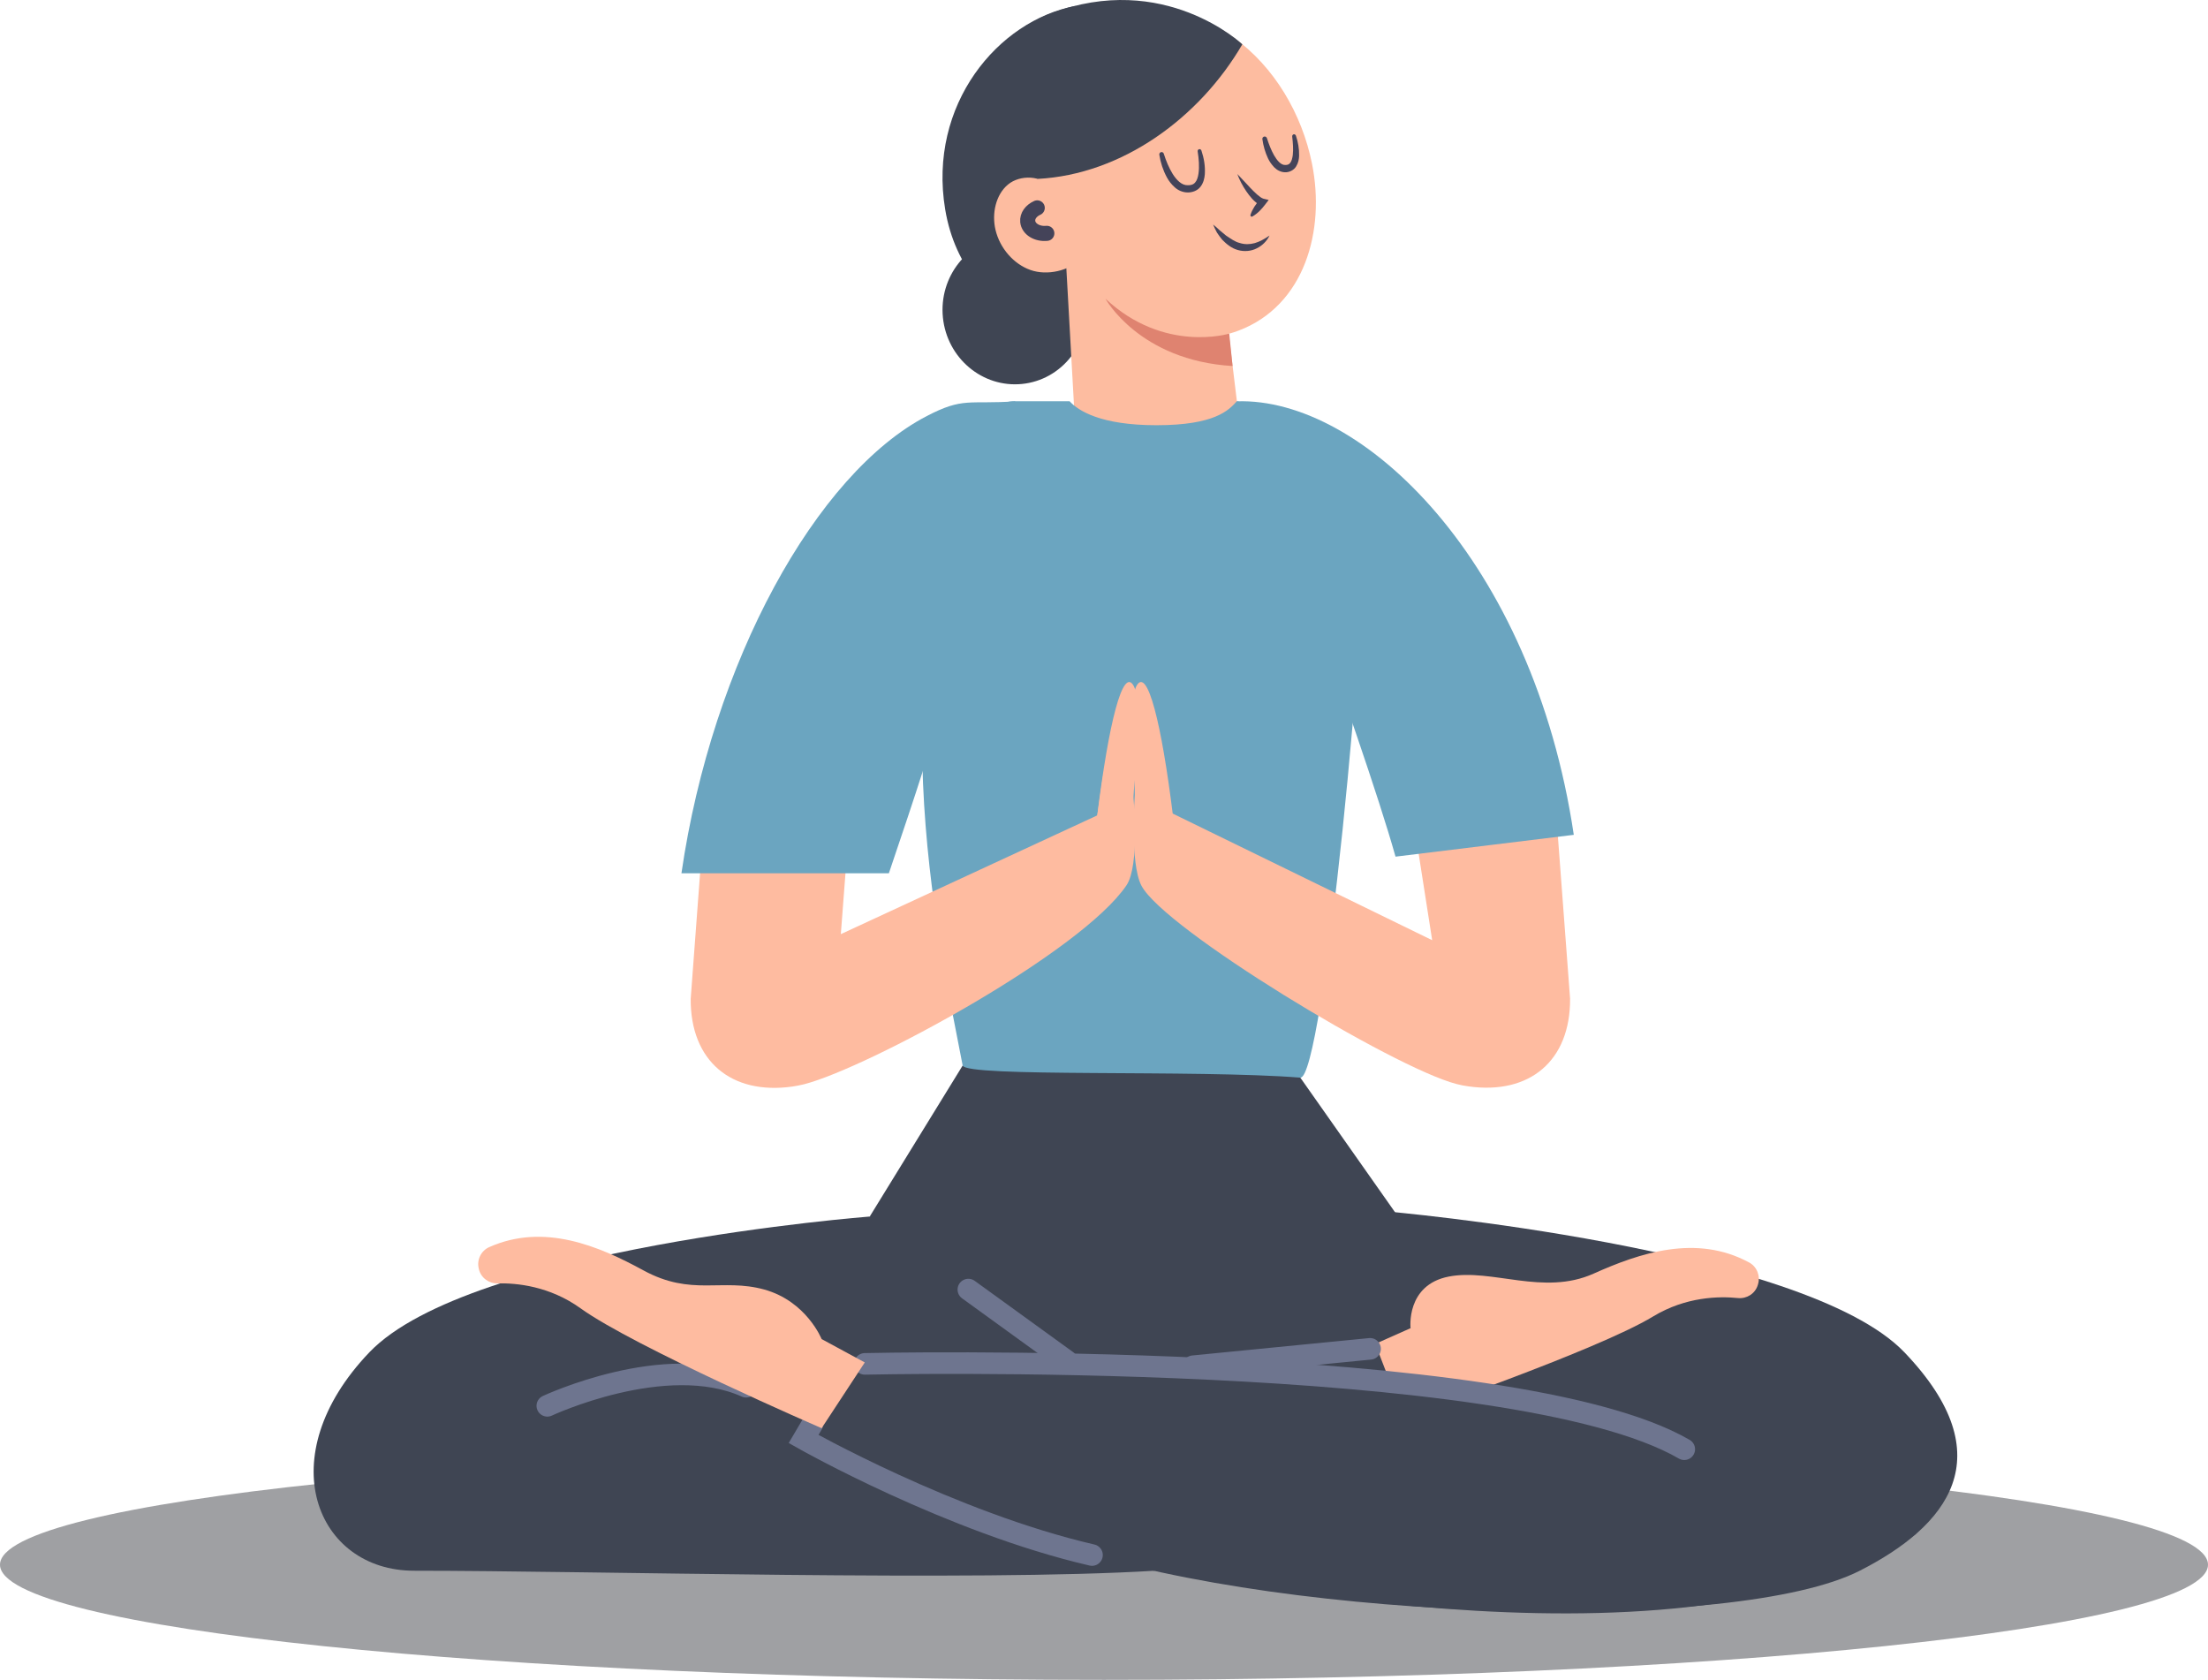<svg width="163" height="124" viewBox="0 0 163 124" fill="none" xmlns="http://www.w3.org/2000/svg">
<path d="M81.5 124C126.511 124 163 120.194 163 115.5C163 110.806 126.511 107 81.5 107C36.489 107 0 110.806 0 115.5C0 120.194 36.489 124 81.5 124Z" fill="#2B2E34" fill-opacity="0.45"/>
<path d="M71.069 78.648L64.206 89.799L77.37 105.433H90.645L103.021 89.534L95.36 78.648H71.069Z" fill="#3F4553"/>
<path d="M64.206 89.799C64.206 89.799 34.681 92.082 27.274 99.815C19.868 107.548 23.352 115.945 30.567 115.945C43.846 115.945 71.944 116.757 85.238 115.945L86.031 97.84L64.206 89.799Z" fill="#3F4553"/>
<path d="M102.257 89.414C102.257 89.414 133.175 92.082 140.582 99.815C147.988 107.548 143.72 112.672 137.29 115.945C128.239 120.554 95.619 119.79 78.701 114.19L81.83 97.84L102.257 89.414Z" fill="#3F4553"/>
<path d="M103.617 104.602L101.526 99.2L104.131 98.041C104.131 98.041 103.771 94.845 106.957 94.23C110.144 93.615 113.941 95.672 117.642 94.014C121.054 92.485 125.231 91.077 129.129 93.192C129.705 93.504 129.975 94.192 129.777 94.816L129.763 94.864C129.566 95.494 128.951 95.883 128.292 95.816C126.918 95.677 124.467 95.706 122.044 97.171C117.868 99.709 103.617 104.602 103.617 104.602Z" fill="#FEBBA0"/>
<path d="M127.942 104.91C127.942 104.91 107.308 101.242 63.845 100.675L59.649 106.366C59.649 106.366 70.463 112.547 80.614 114.782C90.765 117.017 125.808 124.053 141.457 113.215L127.942 104.91Z" fill="#3F4553"/>
<path d="M80.614 114.786C70.209 112.383 59.322 106.222 59.322 106.222L59.971 105.121" stroke="#6E758F" stroke-width="1.593" stroke-miterlimit="10" stroke-linecap="round"/>
<path d="M63.845 100.675C63.845 100.675 111.595 99.584 124.337 106.976" stroke="#6E758F" stroke-width="1.593" stroke-miterlimit="10" stroke-linecap="round"/>
<path d="M40.405 103.771C40.405 103.771 49.124 99.685 55.083 102.362" stroke="#6E758F" stroke-width="1.593" stroke-miterlimit="10" stroke-linecap="round"/>
<path d="M60.654 105.424L63.84 100.57L60.654 98.844C60.654 98.844 59.539 96.052 56.415 95.186C53.286 94.326 51.06 95.715 47.499 93.773C44.216 91.981 40.16 90.255 36.113 92.058C35.517 92.322 35.19 92.985 35.339 93.624L35.349 93.673C35.498 94.317 36.079 94.749 36.738 94.735C38.117 94.701 40.564 94.922 42.861 96.576C46.826 99.43 60.654 105.424 60.654 105.424Z" fill="#FEBBA0"/>
<path d="M88.088 100.848L101.142 99.565" stroke="#6E758F" stroke-width="1.593" stroke-miterlimit="10" stroke-linecap="round"/>
<path d="M71.487 95.191L78.769 100.464" stroke="#6E758F" stroke-width="1.593" stroke-miterlimit="10" stroke-linecap="round"/>
<path d="M69.608 23.439C69.915 26.447 72.535 28.639 75.457 28.341C78.379 28.043 80.499 25.361 80.191 22.357C79.884 19.348 77.264 17.157 74.342 17.455C71.425 17.748 69.305 20.43 69.608 23.439Z" fill="#3F4553"/>
<path d="M80.523 25.626C80.523 25.626 71.237 24.222 69.776 15.46C68.488 7.717 73.684 1.513 79.379 0.441C79.384 0.441 93.067 21.531 80.523 25.626Z" fill="#3F4553"/>
<path d="M80.734 1.272C80.052 1.609 79.403 2.051 78.812 2.623C73.52 7.713 76.87 17.594 81.609 22.055C84.233 24.52 88.069 25.669 91.419 24.41C96.316 22.569 97.85 17.022 96.855 12.082C96.114 8.4 94.072 4.925 91.058 2.762C88.045 0.604 83.974 -0.309 80.734 1.272Z" fill="#FDBCA0"/>
<path d="M79.855 19.075C78.927 19.993 77.312 20.367 76.072 19.93C74.832 19.493 73.813 18.325 73.491 16.97C73.203 15.754 73.515 14.369 74.409 13.624C75.303 12.879 76.913 12.927 77.677 13.893L79.855 19.075Z" fill="#FDBCA0"/>
<path d="M78.499 15.845L79.475 33.311C79.605 36.541 82.224 39.107 85.454 39.17C89.184 39.246 92.111 35.988 91.635 32.287L89.664 16.071L78.499 15.845Z" fill="#FDBCA0"/>
<path d="M90.991 27.019L90.746 24.626C90.746 24.626 85.939 26.101 81.609 22.05C81.609 22.054 84.103 26.606 90.991 27.019Z" fill="#DF8370"/>
<path d="M76.591 13.206C82.849 12.884 88.559 8.683 91.712 3.272C91.712 3.272 85.954 -2.193 77.538 1.003C70.564 3.646 76.591 13.206 76.591 13.206Z" fill="#3F4553"/>
<path d="M77.279 17.224C76.558 17.296 75.928 16.907 75.87 16.354C75.827 15.936 76.12 15.547 76.572 15.345" stroke="#444359" stroke-width="1.114" stroke-miterlimit="10" stroke-linecap="round"/>
<path d="M92.313 15.859C92.457 15.422 92.707 15.076 92.986 14.749L93.12 15.172C92.803 15.052 92.63 14.869 92.452 14.691C92.284 14.504 92.135 14.316 92 14.114C91.731 13.716 91.505 13.293 91.342 12.846C91.678 13.187 91.986 13.538 92.308 13.874C92.471 14.037 92.625 14.206 92.793 14.35C92.952 14.489 93.139 14.633 93.269 14.667L93.658 14.758L93.404 15.09C93.144 15.431 92.856 15.749 92.457 15.979C92.409 16.008 92.351 15.989 92.322 15.946C92.308 15.912 92.308 15.883 92.313 15.859Z" fill="#444359"/>
<path d="M93.721 17.388C93.529 17.782 93.202 18.123 92.779 18.33C92.361 18.546 91.842 18.589 91.38 18.455C90.909 18.325 90.544 18.017 90.231 17.7C90.092 17.527 89.953 17.349 89.837 17.166C89.737 16.97 89.631 16.777 89.554 16.575C89.732 16.71 89.885 16.854 90.039 16.998L90.515 17.392C90.852 17.613 91.169 17.854 91.534 17.94C91.885 18.051 92.26 18.046 92.63 17.945C92.995 17.839 93.36 17.633 93.721 17.388Z" fill="#444359"/>
<path d="M88.689 11.106C88.876 11.663 88.982 12.24 88.943 12.86C88.919 13.163 88.847 13.495 88.621 13.788C88.391 14.086 88.001 14.216 87.66 14.206C87.309 14.201 86.963 14.047 86.728 13.831C86.483 13.615 86.29 13.365 86.146 13.1C85.858 12.567 85.675 12.009 85.584 11.423C85.569 11.332 85.632 11.245 85.723 11.226C85.81 11.212 85.887 11.264 85.911 11.341L85.915 11.351C86.079 11.87 86.295 12.394 86.574 12.846C86.853 13.283 87.232 13.687 87.679 13.672C87.9 13.682 88.107 13.624 88.232 13.466C88.371 13.312 88.439 13.062 88.477 12.807C88.549 12.293 88.501 11.726 88.415 11.183V11.173C88.4 11.096 88.458 11.019 88.535 11.01C88.597 11 88.665 11.043 88.689 11.106Z" fill="#444359"/>
<path d="M95.668 10.015C95.826 10.486 95.913 10.966 95.903 11.481C95.898 11.735 95.85 12.014 95.687 12.278C95.528 12.557 95.172 12.73 94.865 12.716C94.543 12.711 94.25 12.543 94.062 12.346C93.87 12.144 93.721 11.928 93.61 11.697C93.394 11.236 93.26 10.765 93.192 10.27C93.178 10.178 93.245 10.092 93.341 10.077C93.423 10.068 93.5 10.116 93.524 10.193L93.529 10.202C93.668 10.635 93.836 11.077 94.053 11.461C94.269 11.836 94.562 12.197 94.884 12.178C95.047 12.182 95.177 12.134 95.264 12C95.36 11.865 95.408 11.659 95.437 11.442C95.485 11.01 95.446 10.534 95.394 10.082V10.072C95.384 9.996 95.442 9.923 95.519 9.909C95.581 9.909 95.648 9.952 95.668 10.015Z" fill="#444359"/>
<path d="M100.858 34.897C100.815 31.965 91.308 29.619 91.308 29.619C90.712 30.278 89.689 31.388 85.377 31.388C81.254 31.388 79.605 30.321 78.961 29.619H74.88C73.972 29.619 73.141 30.139 72.761 30.965C64.585 48.849 69.18 68.824 71.064 78.643C71.237 79.547 88.299 78.937 95.994 79.547C97.657 79.686 101.022 45.552 100.858 34.897Z" fill="#6BA5C0"/>
<path d="M81.004 60.187C81.849 53.353 82.883 49.253 83.676 50.599C84.377 51.791 83.988 57.77 82.936 63.537C82.94 63.537 80.643 63.114 81.004 60.187Z" fill="#FEBBA0"/>
<path d="M86.588 60.187C85.743 53.353 84.709 49.253 83.916 50.599C83.214 51.791 83.604 57.77 84.656 63.537C84.651 63.537 86.949 63.114 86.588 60.187Z" fill="#FEBBA0"/>
<path d="M114.763 58.491H104.021L105.727 69.401L86.233 59.889C86.166 59.159 86.074 58.255 85.964 57.299C85.228 57.299 84.488 57.299 83.753 57.289C83.758 58.121 83.772 58.683 83.772 58.683C83.772 58.683 83.392 63.701 84.262 65.373C85.916 68.555 102.829 78.802 107.525 80.018C107.818 80.095 108.111 80.153 108.404 80.191C112.936 80.83 115.94 78.288 115.907 73.712L114.763 58.491Z" fill="#FEBBA0"/>
<path d="M81.436 57.251C81.268 58.327 81.119 59.365 81.004 60.187L62.072 68.954L62.87 58.496H52.128L50.989 73.727C50.96 78.302 53.964 80.84 58.491 80.206C58.784 80.162 59.077 80.105 59.371 80.032C64.066 78.816 79.797 70.314 83.157 65.354C84.152 63.888 83.681 58.952 83.681 58.952C83.681 58.952 83.681 58.27 83.662 57.299C82.921 57.284 82.181 57.27 81.436 57.251Z" fill="#FEBBA0"/>
<path d="M65.619 64.461C69.819 52.036 69.786 52.027 74.943 29.625C71.492 29.86 71.136 29.298 68.416 30.711C60.255 34.95 52.57 48.874 50.306 64.461H65.619Z" fill="#6BA5C0"/>
<path d="M103.021 63.234C100.551 54.434 91.308 29.624 91.308 29.624C100.551 29.312 113.162 41.361 116.181 61.624L103.021 63.234Z" fill="#6BA5C0"/>
</svg>
